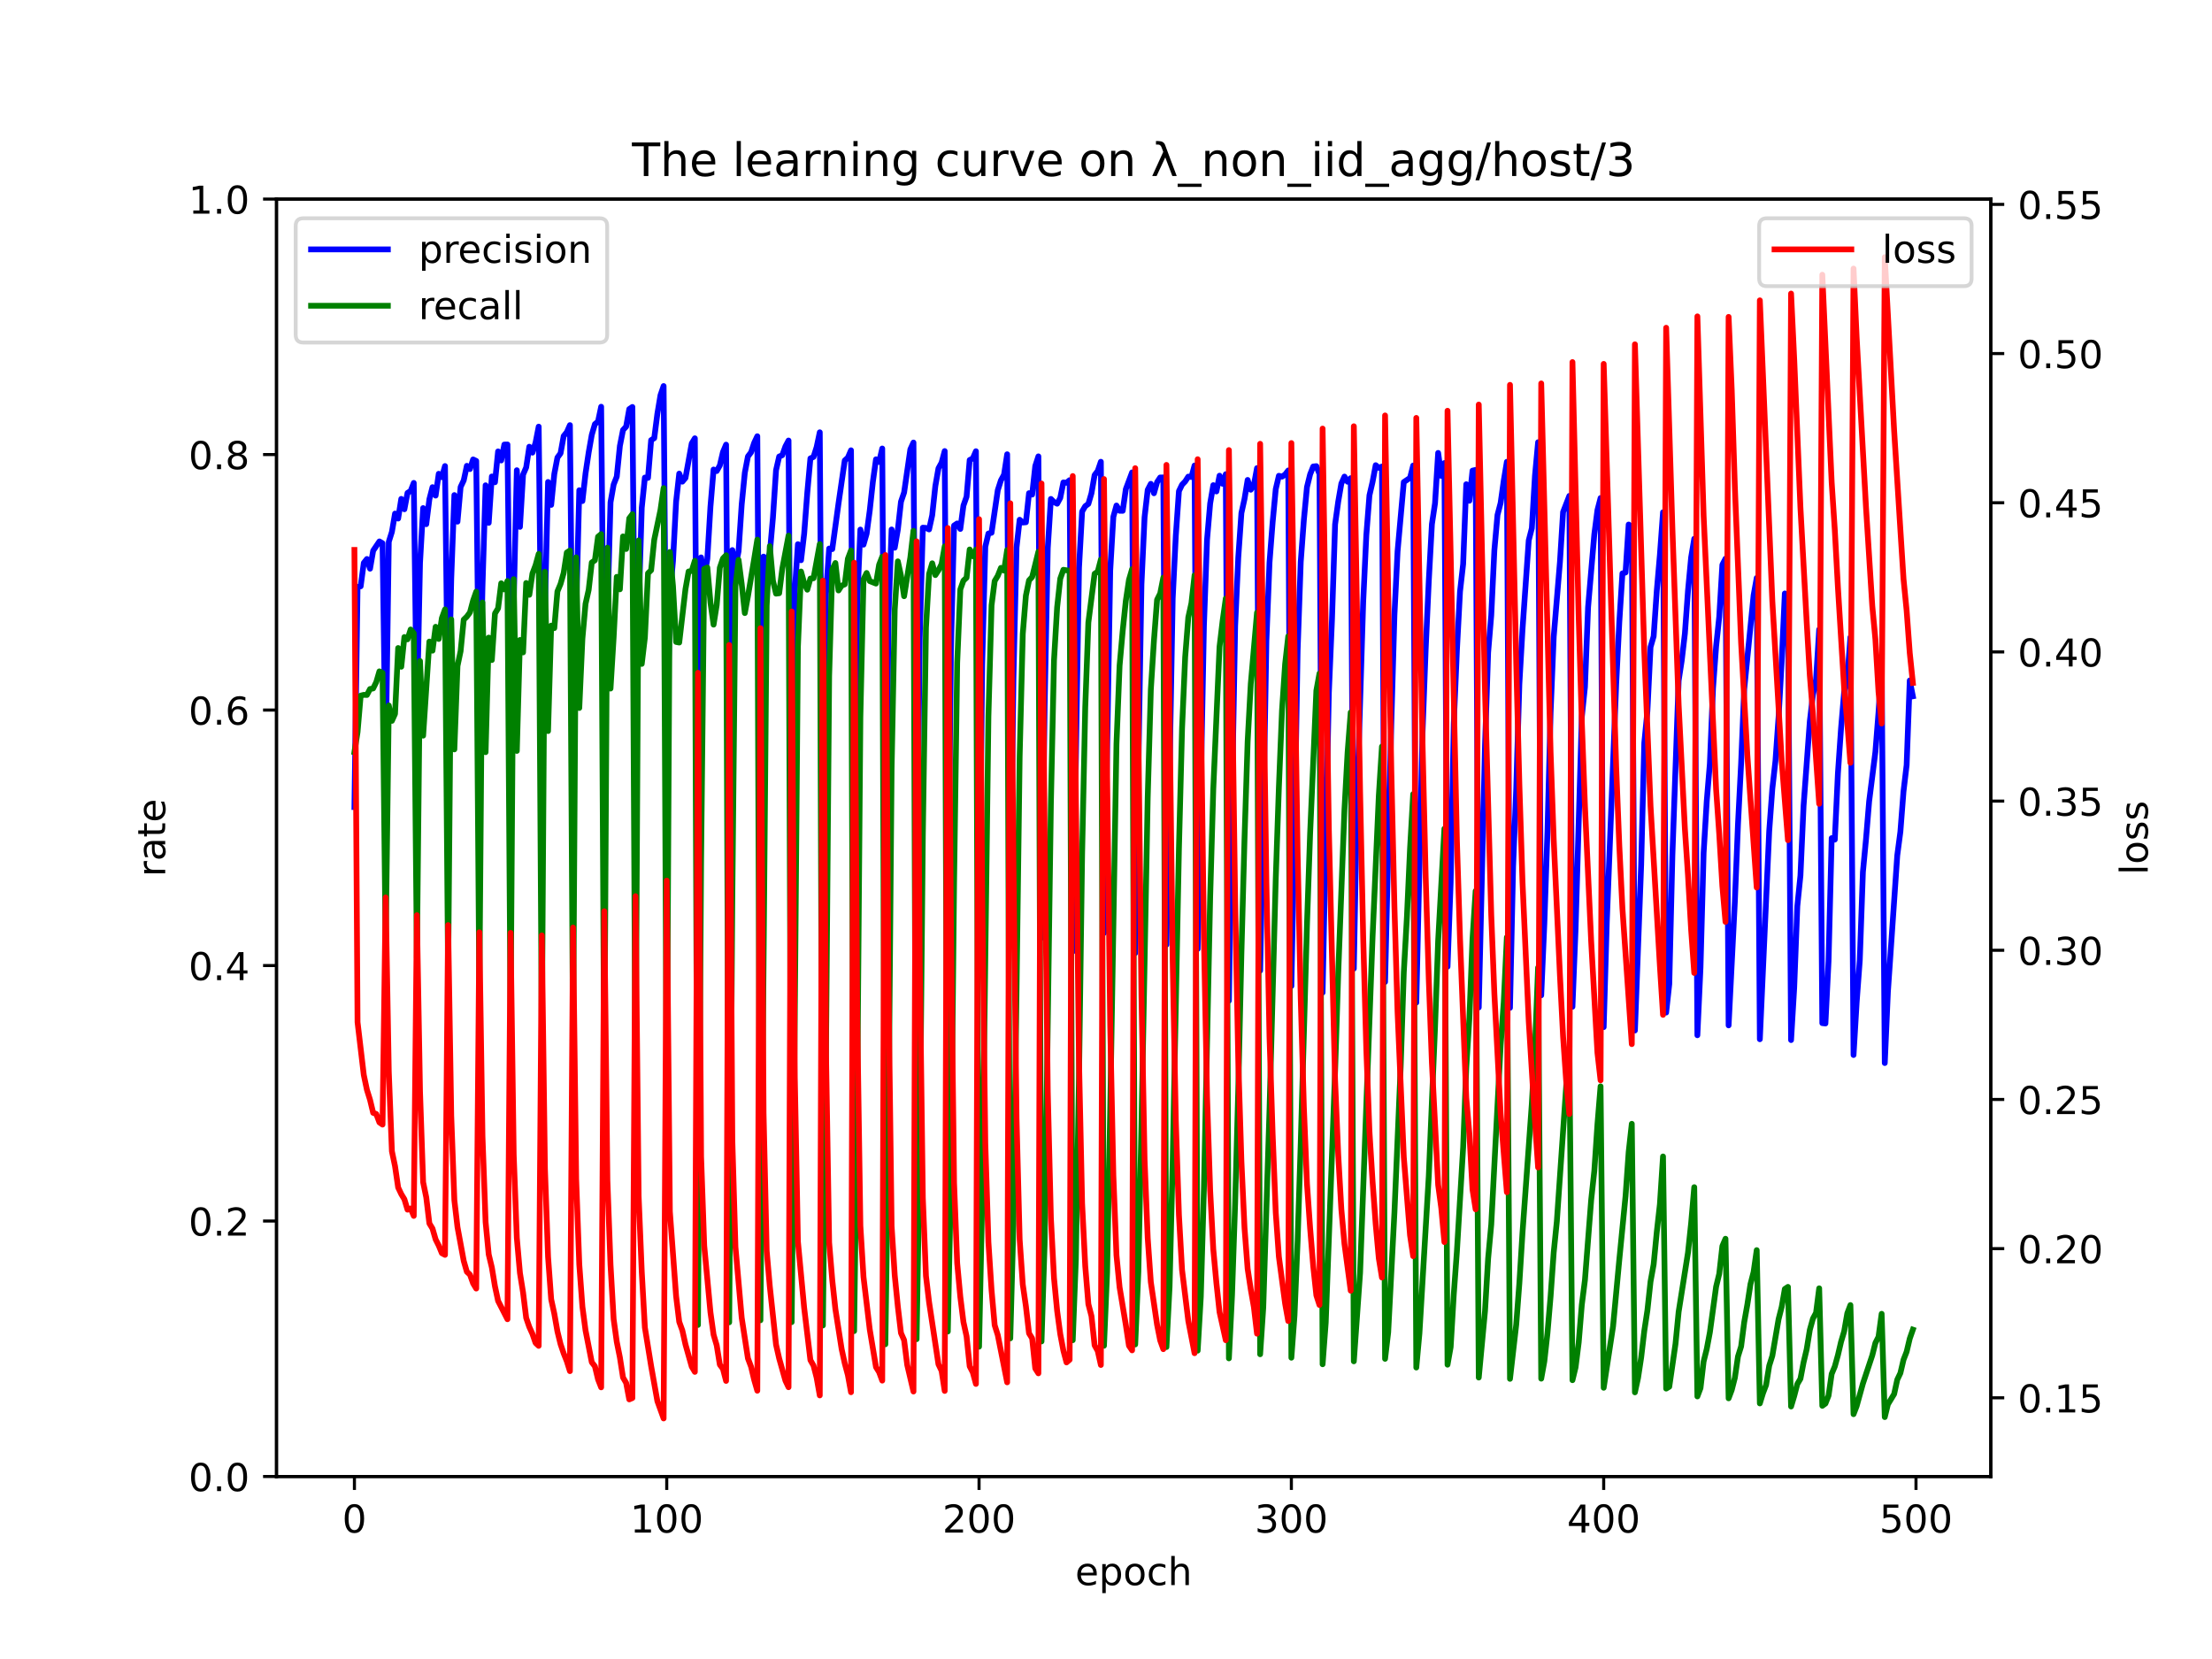 <?xml version="1.0" encoding="utf-8" standalone="no"?>
<!DOCTYPE svg PUBLIC "-//W3C//DTD SVG 1.1//EN"
  "http://www.w3.org/Graphics/SVG/1.1/DTD/svg11.dtd">
<!-- Created with matplotlib (https://matplotlib.org/) -->
<svg height="432pt" version="1.1" viewBox="0 0 576 432" width="576pt" xmlns="http://www.w3.org/2000/svg" xmlns:xlink="http://www.w3.org/1999/xlink">
 <defs>
  <style type="text/css">*{stroke-linecap:butt;stroke-linejoin:round;}</style>
 </defs>
 <g id="figure_1">
  <g id="patch_1">
   <path d="M 0 432 
L 576 432 
L 576 0 
L 0 0 
z
" style="fill:#ffffff;"/>
  </g>
  <g id="axes_1">
   <g id="patch_2">
    <path d="M 72 384.48 
L 518.4 384.48 
L 518.4 51.84 
L 72 51.84 
z
" style="fill:#ffffff;"/>
   </g>
   <g id="matplotlib.axis_1">
    <g id="xtick_1">
     <g id="line2d_1">
      <defs>
       <path d="M 0 0 
L 0 3.5 
" id="mb246c8f872" style="stroke:#000000;stroke-width:0.8;"/>
      </defs>
      <g>
       <use style="stroke:#000000;stroke-width:0.8;" x="92.291" xlink:href="#mb246c8f872" y="384.48"/>
      </g>
     </g>
     <g id="text_1">
      <!-- 0 -->
      <g transform="translate(89.11 399.078)scale(0.1 -0.1)">
       <defs>
        <path d="M 31.781 66.406 
Q 24.172 66.406 20.328 58.906 
Q 16.5 51.422 16.5 36.375 
Q 16.5 21.391 20.328 13.891 
Q 24.172 6.391 31.781 6.391 
Q 39.453 6.391 43.281 13.891 
Q 47.125 21.391 47.125 36.375 
Q 47.125 51.422 43.281 58.906 
Q 39.453 66.406 31.781 66.406 
z
M 31.781 74.219 
Q 44.047 74.219 50.516 64.516 
Q 56.984 54.828 56.984 36.375 
Q 56.984 17.969 50.516 8.266 
Q 44.047 -1.422 31.781 -1.422 
Q 19.531 -1.422 13.062 8.266 
Q 6.594 17.969 6.594 36.375 
Q 6.594 54.828 13.062 64.516 
Q 19.531 74.219 31.781 74.219 
z
" id="DejaVuSans-48"/>
       </defs>
       <use xlink:href="#DejaVuSans-48"/>
      </g>
     </g>
    </g>
    <g id="xtick_2">
     <g id="line2d_2">
      <g>
       <use style="stroke:#000000;stroke-width:0.8;" x="173.617" xlink:href="#mb246c8f872" y="384.48"/>
      </g>
     </g>
     <g id="text_2">
      <!-- 100 -->
      <g transform="translate(164.073 399.078)scale(0.1 -0.1)">
       <defs>
        <path d="M 12.406 8.297 
L 28.516 8.297 
L 28.516 63.922 
L 10.984 60.406 
L 10.984 69.391 
L 28.422 72.906 
L 38.281 72.906 
L 38.281 8.297 
L 54.391 8.297 
L 54.391 0 
L 12.406 0 
z
" id="DejaVuSans-49"/>
       </defs>
       <use xlink:href="#DejaVuSans-49"/>
       <use x="63.623" xlink:href="#DejaVuSans-48"/>
       <use x="127.246" xlink:href="#DejaVuSans-48"/>
      </g>
     </g>
    </g>
    <g id="xtick_3">
     <g id="line2d_3">
      <g>
       <use style="stroke:#000000;stroke-width:0.8;" x="254.943" xlink:href="#mb246c8f872" y="384.48"/>
      </g>
     </g>
     <g id="text_3">
      <!-- 200 -->
      <g transform="translate(245.4 399.078)scale(0.1 -0.1)">
       <defs>
        <path d="M 19.188 8.297 
L 53.609 8.297 
L 53.609 0 
L 7.328 0 
L 7.328 8.297 
Q 12.938 14.109 22.625 23.891 
Q 32.328 33.688 34.812 36.531 
Q 39.547 41.844 41.422 45.531 
Q 43.312 49.219 43.312 52.781 
Q 43.312 58.594 39.234 62.25 
Q 35.156 65.922 28.609 65.922 
Q 23.969 65.922 18.812 64.312 
Q 13.672 62.703 7.812 59.422 
L 7.812 69.391 
Q 13.766 71.781 18.938 73 
Q 24.125 74.219 28.422 74.219 
Q 39.75 74.219 46.484 68.547 
Q 53.219 62.891 53.219 53.422 
Q 53.219 48.922 51.531 44.891 
Q 49.859 40.875 45.406 35.406 
Q 44.188 33.984 37.641 27.219 
Q 31.109 20.453 19.188 8.297 
z
" id="DejaVuSans-50"/>
       </defs>
       <use xlink:href="#DejaVuSans-50"/>
       <use x="63.623" xlink:href="#DejaVuSans-48"/>
       <use x="127.246" xlink:href="#DejaVuSans-48"/>
      </g>
     </g>
    </g>
    <g id="xtick_4">
     <g id="line2d_4">
      <g>
       <use style="stroke:#000000;stroke-width:0.8;" x="336.27" xlink:href="#mb246c8f872" y="384.48"/>
      </g>
     </g>
     <g id="text_4">
      <!-- 300 -->
      <g transform="translate(326.726 399.078)scale(0.1 -0.1)">
       <defs>
        <path d="M 40.578 39.312 
Q 47.656 37.797 51.625 33 
Q 55.609 28.219 55.609 21.188 
Q 55.609 10.406 48.188 4.484 
Q 40.766 -1.422 27.094 -1.422 
Q 22.516 -1.422 17.656 -0.516 
Q 12.797 0.391 7.625 2.203 
L 7.625 11.719 
Q 11.719 9.328 16.594 8.109 
Q 21.484 6.891 26.812 6.891 
Q 36.078 6.891 40.938 10.547 
Q 45.797 14.203 45.797 21.188 
Q 45.797 27.641 41.281 31.266 
Q 36.766 34.906 28.719 34.906 
L 20.219 34.906 
L 20.219 43.016 
L 29.109 43.016 
Q 36.375 43.016 40.234 45.922 
Q 44.094 48.828 44.094 54.297 
Q 44.094 59.906 40.109 62.906 
Q 36.141 65.922 28.719 65.922 
Q 24.656 65.922 20.016 65.031 
Q 15.375 64.156 9.812 62.312 
L 9.812 71.094 
Q 15.438 72.656 20.344 73.438 
Q 25.25 74.219 29.594 74.219 
Q 40.828 74.219 47.359 69.109 
Q 53.906 64.016 53.906 55.328 
Q 53.906 49.266 50.438 45.094 
Q 46.969 40.922 40.578 39.312 
z
" id="DejaVuSans-51"/>
       </defs>
       <use xlink:href="#DejaVuSans-51"/>
       <use x="63.623" xlink:href="#DejaVuSans-48"/>
       <use x="127.246" xlink:href="#DejaVuSans-48"/>
      </g>
     </g>
    </g>
    <g id="xtick_5">
     <g id="line2d_5">
      <g>
       <use style="stroke:#000000;stroke-width:0.8;" x="417.596" xlink:href="#mb246c8f872" y="384.48"/>
      </g>
     </g>
     <g id="text_5">
      <!-- 400 -->
      <g transform="translate(408.052 399.078)scale(0.1 -0.1)">
       <defs>
        <path d="M 37.797 64.312 
L 12.891 25.391 
L 37.797 25.391 
z
M 35.203 72.906 
L 47.609 72.906 
L 47.609 25.391 
L 58.016 25.391 
L 58.016 17.188 
L 47.609 17.188 
L 47.609 0 
L 37.797 0 
L 37.797 17.188 
L 4.891 17.188 
L 4.891 26.703 
z
" id="DejaVuSans-52"/>
       </defs>
       <use xlink:href="#DejaVuSans-52"/>
       <use x="63.623" xlink:href="#DejaVuSans-48"/>
       <use x="127.246" xlink:href="#DejaVuSans-48"/>
      </g>
     </g>
    </g>
    <g id="xtick_6">
     <g id="line2d_6">
      <g>
       <use style="stroke:#000000;stroke-width:0.8;" x="498.922" xlink:href="#mb246c8f872" y="384.48"/>
      </g>
     </g>
     <g id="text_6">
      <!-- 500 -->
      <g transform="translate(489.379 399.078)scale(0.1 -0.1)">
       <defs>
        <path d="M 10.797 72.906 
L 49.516 72.906 
L 49.516 64.594 
L 19.828 64.594 
L 19.828 46.734 
Q 21.969 47.469 24.109 47.828 
Q 26.266 48.188 28.422 48.188 
Q 40.625 48.188 47.75 41.5 
Q 54.891 34.812 54.891 23.391 
Q 54.891 11.625 47.562 5.094 
Q 40.234 -1.422 26.906 -1.422 
Q 22.312 -1.422 17.547 -0.641 
Q 12.797 0.141 7.719 1.703 
L 7.719 11.625 
Q 12.109 9.234 16.797 8.062 
Q 21.484 6.891 26.703 6.891 
Q 35.156 6.891 40.078 11.328 
Q 45.016 15.766 45.016 23.391 
Q 45.016 31 40.078 35.438 
Q 35.156 39.891 26.703 39.891 
Q 22.75 39.891 18.812 39.016 
Q 14.891 38.141 10.797 36.281 
z
" id="DejaVuSans-53"/>
       </defs>
       <use xlink:href="#DejaVuSans-53"/>
       <use x="63.623" xlink:href="#DejaVuSans-48"/>
       <use x="127.246" xlink:href="#DejaVuSans-48"/>
      </g>
     </g>
    </g>
    <g id="text_7">
     <!-- epoch -->
     <g transform="translate(279.972 412.757)scale(0.1 -0.1)">
      <defs>
       <path d="M 56.203 29.594 
L 56.203 25.203 
L 14.891 25.203 
Q 15.484 15.922 20.484 11.062 
Q 25.484 6.203 34.422 6.203 
Q 39.594 6.203 44.453 7.469 
Q 49.312 8.734 54.109 11.281 
L 54.109 2.781 
Q 49.266 0.734 44.188 -0.344 
Q 39.109 -1.422 33.891 -1.422 
Q 20.797 -1.422 13.156 6.188 
Q 5.516 13.812 5.516 26.812 
Q 5.516 40.234 12.766 48.109 
Q 20.016 56 32.328 56 
Q 43.359 56 49.781 48.891 
Q 56.203 41.797 56.203 29.594 
z
M 47.219 32.234 
Q 47.125 39.594 43.094 43.984 
Q 39.062 48.391 32.422 48.391 
Q 24.906 48.391 20.391 44.141 
Q 15.875 39.891 15.188 32.172 
z
" id="DejaVuSans-101"/>
       <path d="M 18.109 8.203 
L 18.109 -20.797 
L 9.078 -20.797 
L 9.078 54.688 
L 18.109 54.688 
L 18.109 46.391 
Q 20.953 51.266 25.266 53.625 
Q 29.594 56 35.594 56 
Q 45.562 56 51.781 48.094 
Q 58.016 40.188 58.016 27.297 
Q 58.016 14.406 51.781 6.484 
Q 45.562 -1.422 35.594 -1.422 
Q 29.594 -1.422 25.266 0.953 
Q 20.953 3.328 18.109 8.203 
z
M 48.688 27.297 
Q 48.688 37.203 44.609 42.844 
Q 40.531 48.484 33.406 48.484 
Q 26.266 48.484 22.188 42.844 
Q 18.109 37.203 18.109 27.297 
Q 18.109 17.391 22.188 11.75 
Q 26.266 6.109 33.406 6.109 
Q 40.531 6.109 44.609 11.75 
Q 48.688 17.391 48.688 27.297 
z
" id="DejaVuSans-112"/>
       <path d="M 30.609 48.391 
Q 23.391 48.391 19.188 42.75 
Q 14.984 37.109 14.984 27.297 
Q 14.984 17.484 19.156 11.844 
Q 23.344 6.203 30.609 6.203 
Q 37.797 6.203 41.984 11.859 
Q 46.188 17.531 46.188 27.297 
Q 46.188 37.016 41.984 42.703 
Q 37.797 48.391 30.609 48.391 
z
M 30.609 56 
Q 42.328 56 49.016 48.375 
Q 55.719 40.766 55.719 27.297 
Q 55.719 13.875 49.016 6.219 
Q 42.328 -1.422 30.609 -1.422 
Q 18.844 -1.422 12.172 6.219 
Q 5.516 13.875 5.516 27.297 
Q 5.516 40.766 12.172 48.375 
Q 18.844 56 30.609 56 
z
" id="DejaVuSans-111"/>
       <path d="M 48.781 52.594 
L 48.781 44.188 
Q 44.969 46.297 41.141 47.344 
Q 37.312 48.391 33.406 48.391 
Q 24.656 48.391 19.812 42.844 
Q 14.984 37.312 14.984 27.297 
Q 14.984 17.281 19.812 11.734 
Q 24.656 6.203 33.406 6.203 
Q 37.312 6.203 41.141 7.25 
Q 44.969 8.297 48.781 10.406 
L 48.781 2.094 
Q 45.016 0.344 40.984 -0.531 
Q 36.969 -1.422 32.422 -1.422 
Q 20.062 -1.422 12.781 6.344 
Q 5.516 14.109 5.516 27.297 
Q 5.516 40.672 12.859 48.328 
Q 20.219 56 33.016 56 
Q 37.156 56 41.109 55.141 
Q 45.062 54.297 48.781 52.594 
z
" id="DejaVuSans-99"/>
       <path d="M 54.891 33.016 
L 54.891 0 
L 45.906 0 
L 45.906 32.719 
Q 45.906 40.484 42.875 44.328 
Q 39.844 48.188 33.797 48.188 
Q 26.516 48.188 22.312 43.547 
Q 18.109 38.922 18.109 30.906 
L 18.109 0 
L 9.078 0 
L 9.078 75.984 
L 18.109 75.984 
L 18.109 46.188 
Q 21.344 51.125 25.703 53.562 
Q 30.078 56 35.797 56 
Q 45.219 56 50.047 50.172 
Q 54.891 44.344 54.891 33.016 
z
" id="DejaVuSans-104"/>
      </defs>
      <use xlink:href="#DejaVuSans-101"/>
      <use x="61.523" xlink:href="#DejaVuSans-112"/>
      <use x="125" xlink:href="#DejaVuSans-111"/>
      <use x="186.182" xlink:href="#DejaVuSans-99"/>
      <use x="241.162" xlink:href="#DejaVuSans-104"/>
     </g>
    </g>
   </g>
   <g id="matplotlib.axis_2">
    <g id="ytick_1">
     <g id="line2d_7">
      <defs>
       <path d="M 0 0 
L -3.5 0 
" id="m5394c37bb6" style="stroke:#000000;stroke-width:0.8;"/>
      </defs>
      <g>
       <use style="stroke:#000000;stroke-width:0.8;" x="72" xlink:href="#m5394c37bb6" y="384.48"/>
      </g>
     </g>
     <g id="text_8">
      <!-- 0.0 -->
      <g transform="translate(49.097 388.279)scale(0.1 -0.1)">
       <defs>
        <path d="M 10.688 12.406 
L 21 12.406 
L 21 0 
L 10.688 0 
z
" id="DejaVuSans-46"/>
       </defs>
       <use xlink:href="#DejaVuSans-48"/>
       <use x="63.623" xlink:href="#DejaVuSans-46"/>
       <use x="95.41" xlink:href="#DejaVuSans-48"/>
      </g>
     </g>
    </g>
    <g id="ytick_2">
     <g id="line2d_8">
      <g>
       <use style="stroke:#000000;stroke-width:0.8;" x="72" xlink:href="#m5394c37bb6" y="317.952"/>
      </g>
     </g>
     <g id="text_9">
      <!-- 0.2 -->
      <g transform="translate(49.097 321.751)scale(0.1 -0.1)">
       <use xlink:href="#DejaVuSans-48"/>
       <use x="63.623" xlink:href="#DejaVuSans-46"/>
       <use x="95.41" xlink:href="#DejaVuSans-50"/>
      </g>
     </g>
    </g>
    <g id="ytick_3">
     <g id="line2d_9">
      <g>
       <use style="stroke:#000000;stroke-width:0.8;" x="72" xlink:href="#m5394c37bb6" y="251.424"/>
      </g>
     </g>
     <g id="text_10">
      <!-- 0.4 -->
      <g transform="translate(49.097 255.223)scale(0.1 -0.1)">
       <use xlink:href="#DejaVuSans-48"/>
       <use x="63.623" xlink:href="#DejaVuSans-46"/>
       <use x="95.41" xlink:href="#DejaVuSans-52"/>
      </g>
     </g>
    </g>
    <g id="ytick_4">
     <g id="line2d_10">
      <g>
       <use style="stroke:#000000;stroke-width:0.8;" x="72" xlink:href="#m5394c37bb6" y="184.896"/>
      </g>
     </g>
     <g id="text_11">
      <!-- 0.6 -->
      <g transform="translate(49.097 188.695)scale(0.1 -0.1)">
       <defs>
        <path d="M 33.016 40.375 
Q 26.375 40.375 22.484 35.828 
Q 18.609 31.297 18.609 23.391 
Q 18.609 15.531 22.484 10.953 
Q 26.375 6.391 33.016 6.391 
Q 39.656 6.391 43.531 10.953 
Q 47.406 15.531 47.406 23.391 
Q 47.406 31.297 43.531 35.828 
Q 39.656 40.375 33.016 40.375 
z
M 52.594 71.297 
L 52.594 62.312 
Q 48.875 64.062 45.094 64.984 
Q 41.312 65.922 37.594 65.922 
Q 27.828 65.922 22.672 59.328 
Q 17.531 52.734 16.797 39.406 
Q 19.672 43.656 24.016 45.922 
Q 28.375 48.188 33.594 48.188 
Q 44.578 48.188 50.953 41.516 
Q 57.328 34.859 57.328 23.391 
Q 57.328 12.156 50.688 5.359 
Q 44.047 -1.422 33.016 -1.422 
Q 20.359 -1.422 13.672 8.266 
Q 6.984 17.969 6.984 36.375 
Q 6.984 53.656 15.188 63.938 
Q 23.391 74.219 37.203 74.219 
Q 40.922 74.219 44.703 73.484 
Q 48.484 72.75 52.594 71.297 
z
" id="DejaVuSans-54"/>
       </defs>
       <use xlink:href="#DejaVuSans-48"/>
       <use x="63.623" xlink:href="#DejaVuSans-46"/>
       <use x="95.41" xlink:href="#DejaVuSans-54"/>
      </g>
     </g>
    </g>
    <g id="ytick_5">
     <g id="line2d_11">
      <g>
       <use style="stroke:#000000;stroke-width:0.8;" x="72" xlink:href="#m5394c37bb6" y="118.368"/>
      </g>
     </g>
     <g id="text_12">
      <!-- 0.8 -->
      <g transform="translate(49.097 122.167)scale(0.1 -0.1)">
       <defs>
        <path d="M 31.781 34.625 
Q 24.75 34.625 20.719 30.859 
Q 16.703 27.094 16.703 20.516 
Q 16.703 13.922 20.719 10.156 
Q 24.75 6.391 31.781 6.391 
Q 38.812 6.391 42.859 10.172 
Q 46.922 13.969 46.922 20.516 
Q 46.922 27.094 42.891 30.859 
Q 38.875 34.625 31.781 34.625 
z
M 21.922 38.812 
Q 15.578 40.375 12.031 44.719 
Q 8.5 49.078 8.5 55.328 
Q 8.5 64.062 14.719 69.141 
Q 20.953 74.219 31.781 74.219 
Q 42.672 74.219 48.875 69.141 
Q 55.078 64.062 55.078 55.328 
Q 55.078 49.078 51.531 44.719 
Q 48 40.375 41.703 38.812 
Q 48.828 37.156 52.797 32.312 
Q 56.781 27.484 56.781 20.516 
Q 56.781 9.906 50.312 4.234 
Q 43.844 -1.422 31.781 -1.422 
Q 19.734 -1.422 13.25 4.234 
Q 6.781 9.906 6.781 20.516 
Q 6.781 27.484 10.781 32.312 
Q 14.797 37.156 21.922 38.812 
z
M 18.312 54.391 
Q 18.312 48.734 21.844 45.562 
Q 25.391 42.391 31.781 42.391 
Q 38.141 42.391 41.719 45.562 
Q 45.312 48.734 45.312 54.391 
Q 45.312 60.062 41.719 63.234 
Q 38.141 66.406 31.781 66.406 
Q 25.391 66.406 21.844 63.234 
Q 18.312 60.062 18.312 54.391 
z
" id="DejaVuSans-56"/>
       </defs>
       <use xlink:href="#DejaVuSans-48"/>
       <use x="63.623" xlink:href="#DejaVuSans-46"/>
       <use x="95.41" xlink:href="#DejaVuSans-56"/>
      </g>
     </g>
    </g>
    <g id="ytick_6">
     <g id="line2d_12">
      <g>
       <use style="stroke:#000000;stroke-width:0.8;" x="72" xlink:href="#m5394c37bb6" y="51.84"/>
      </g>
     </g>
     <g id="text_13">
      <!-- 1.0 -->
      <g transform="translate(49.097 55.639)scale(0.1 -0.1)">
       <use xlink:href="#DejaVuSans-49"/>
       <use x="63.623" xlink:href="#DejaVuSans-46"/>
       <use x="95.41" xlink:href="#DejaVuSans-48"/>
      </g>
     </g>
    </g>
    <g id="text_14">
     <!-- rate -->
     <g transform="translate(43.017 228.316)rotate(-90)scale(0.1 -0.1)">
      <defs>
       <path d="M 41.109 46.297 
Q 39.594 47.172 37.812 47.578 
Q 36.031 48 33.891 48 
Q 26.266 48 22.188 43.047 
Q 18.109 38.094 18.109 28.812 
L 18.109 0 
L 9.078 0 
L 9.078 54.688 
L 18.109 54.688 
L 18.109 46.188 
Q 20.953 51.172 25.484 53.578 
Q 30.031 56 36.531 56 
Q 37.453 56 38.578 55.875 
Q 39.703 55.766 41.062 55.516 
z
" id="DejaVuSans-114"/>
       <path d="M 34.281 27.484 
Q 23.391 27.484 19.188 25 
Q 14.984 22.516 14.984 16.5 
Q 14.984 11.719 18.141 8.906 
Q 21.297 6.109 26.703 6.109 
Q 34.188 6.109 38.703 11.406 
Q 43.219 16.703 43.219 25.484 
L 43.219 27.484 
z
M 52.203 31.203 
L 52.203 0 
L 43.219 0 
L 43.219 8.297 
Q 40.141 3.328 35.547 0.953 
Q 30.953 -1.422 24.312 -1.422 
Q 15.922 -1.422 10.953 3.297 
Q 6 8.016 6 15.922 
Q 6 25.141 12.172 29.828 
Q 18.359 34.516 30.609 34.516 
L 43.219 34.516 
L 43.219 35.406 
Q 43.219 41.609 39.141 45 
Q 35.062 48.391 27.688 48.391 
Q 23 48.391 18.547 47.266 
Q 14.109 46.141 10.016 43.891 
L 10.016 52.203 
Q 14.938 54.109 19.578 55.047 
Q 24.219 56 28.609 56 
Q 40.484 56 46.344 49.844 
Q 52.203 43.703 52.203 31.203 
z
" id="DejaVuSans-97"/>
       <path d="M 18.312 70.219 
L 18.312 54.688 
L 36.812 54.688 
L 36.812 47.703 
L 18.312 47.703 
L 18.312 18.016 
Q 18.312 11.328 20.141 9.422 
Q 21.969 7.516 27.594 7.516 
L 36.812 7.516 
L 36.812 0 
L 27.594 0 
Q 17.188 0 13.234 3.875 
Q 9.281 7.766 9.281 18.016 
L 9.281 47.703 
L 2.688 47.703 
L 2.688 54.688 
L 9.281 54.688 
L 9.281 70.219 
z
" id="DejaVuSans-116"/>
      </defs>
      <use xlink:href="#DejaVuSans-114"/>
      <use x="41.113" xlink:href="#DejaVuSans-97"/>
      <use x="102.393" xlink:href="#DejaVuSans-116"/>
      <use x="141.602" xlink:href="#DejaVuSans-101"/>
     </g>
    </g>
   </g>
   <g id="line2d_13">
    <path clip-path="url(#pe7f8ff6cb4)" d="M 92.291 210.154 
L 93.104 152.852 
L 93.917 152.678 
L 94.731 146.587 
L 95.544 145.562 
L 96.357 148.088 
L 97.17 143.396 
L 98.797 140.988 
L 99.61 141.462 
L 100.424 198.045 
L 101.237 141.084 
L 102.05 138.502 
L 102.863 133.734 
L 103.677 135.032 
L 104.49 129.911 
L 105.303 132.611 
L 106.116 128.356 
L 106.93 127.846 
L 107.743 125.751 
L 108.556 186.412 
L 109.369 146.58 
L 110.183 132.301 
L 110.996 136.496 
L 111.809 130.009 
L 112.622 126.853 
L 113.436 129.054 
L 114.249 123.37 
L 115.062 124.262 
L 115.876 121.356 
L 116.689 187.904 
L 117.502 150.634 
L 118.315 128.915 
L 119.129 135.837 
L 119.942 126.811 
L 120.755 125.088 
L 121.568 121.299 
L 122.382 122.144 
L 123.195 119.634 
L 124.008 120.025 
L 124.821 191.333 
L 125.635 152.77 
L 126.448 126.369 
L 127.261 136.154 
L 128.074 124.076 
L 128.888 125.581 
L 129.701 117.544 
L 130.514 119.902 
L 131.328 115.762 
L 132.141 115.742 
L 132.954 185.882 
L 133.767 156.924 
L 134.581 122.448 
L 135.394 137.2 
L 136.207 123.591 
L 137.02 121.712 
L 137.834 116.321 
L 138.647 117.868 
L 139.46 115.25 
L 140.273 111.096 
L 141.087 183.395 
L 141.9 158.114 
L 142.713 125.508 
L 143.526 131.478 
L 144.34 123.422 
L 145.153 119.147 
L 145.966 118.049 
L 146.78 113.547 
L 147.593 112.541 
L 148.406 110.699 
L 149.219 191.478 
L 150.846 127.659 
L 151.659 130.473 
L 152.472 123.279 
L 153.286 117.838 
L 154.099 113.224 
L 154.912 110.445 
L 155.725 109.767 
L 156.539 105.911 
L 157.352 189.101 
L 158.978 130.8 
L 159.792 126.171 
L 160.605 124.106 
L 161.418 116.11 
L 162.232 111.976 
L 163.045 111.09 
L 163.858 106.525 
L 164.671 105.973 
L 165.485 191.187 
L 166.298 158.8 
L 167.111 132.221 
L 167.924 124.356 
L 168.738 124.437 
L 169.551 114.618 
L 170.364 114.095 
L 171.177 107.751 
L 171.991 102.898 
L 172.804 100.525 
L 173.617 198.557 
L 174.43 155.391 
L 175.244 146.05 
L 176.057 130.623 
L 176.87 123.324 
L 177.684 125.42 
L 178.497 124.459 
L 180.123 115.474 
L 180.937 114.13 
L 181.75 228.383 
L 182.563 145.149 
L 183.376 150.381 
L 184.19 145.493 
L 185.003 131.897 
L 185.816 122.264 
L 186.629 122.659 
L 187.443 121.196 
L 188.256 117.711 
L 189.069 115.785 
L 189.882 230.577 
L 190.696 143.242 
L 191.509 147.625 
L 192.322 143.544 
L 193.136 131.35 
L 193.949 123.111 
L 194.762 118.846 
L 195.575 117.788 
L 196.389 115.308 
L 197.202 113.596 
L 198.015 230.371 
L 198.828 144.937 
L 199.642 145.932 
L 200.455 144.067 
L 201.268 134.821 
L 202.081 122.44 
L 202.895 118.879 
L 203.708 118.535 
L 204.521 116.239 
L 205.334 114.711 
L 206.148 232.165 
L 206.961 154.088 
L 207.774 141.702 
L 208.588 145.881 
L 209.401 138.993 
L 210.214 128.345 
L 211.027 119.37 
L 211.841 118.985 
L 212.654 116.409 
L 213.467 112.567 
L 214.28 234.815 
L 215.094 154.602 
L 215.907 142.84 
L 216.72 142.99 
L 218.347 131.091 
L 219.973 119.908 
L 220.786 119.165 
L 221.6 117.257 
L 222.413 241.22 
L 223.226 156.618 
L 224.039 137.901 
L 224.853 141.83 
L 225.666 138.991 
L 226.479 132.961 
L 227.293 125.464 
L 228.106 119.606 
L 228.919 120.296 
L 229.732 116.789 
L 230.546 241.894 
L 231.359 160.353 
L 232.172 137.873 
L 232.985 142.628 
L 233.799 137.903 
L 234.612 130.644 
L 235.425 128.252 
L 237.052 117.009 
L 237.865 115.233 
L 238.678 239.242 
L 239.491 166.074 
L 240.305 137.406 
L 241.118 137.466 
L 241.931 137.863 
L 242.745 134.163 
L 243.558 126.582 
L 244.371 121.952 
L 245.184 120.477 
L 245.998 117.457 
L 246.811 243.53 
L 247.624 168.815 
L 248.437 136.853 
L 249.251 136.304 
L 250.064 137.738 
L 250.877 131.648 
L 251.69 129.345 
L 252.504 119.782 
L 253.317 119.379 
L 254.13 117.499 
L 254.943 247.285 
L 255.757 173.044 
L 256.57 142.367 
L 257.383 138.932 
L 258.197 138.732 
L 259.823 127.629 
L 260.636 125.085 
L 261.45 123.596 
L 262.263 118.289 
L 263.076 240.63 
L 263.889 176.859 
L 264.703 142.557 
L 265.516 135.34 
L 266.329 136.065 
L 267.142 135.995 
L 267.956 128.422 
L 268.769 128.794 
L 269.582 121.344 
L 270.395 118.837 
L 271.209 244.226 
L 272.022 183.731 
L 272.835 142.716 
L 273.649 129.92 
L 274.462 130.733 
L 275.275 131.164 
L 276.088 129.667 
L 276.902 125.623 
L 277.715 125.716 
L 278.528 125.033 
L 279.341 247.77 
L 280.968 147.873 
L 281.781 133.201 
L 282.594 131.809 
L 283.408 131.214 
L 284.221 128.422 
L 285.034 123.703 
L 285.847 122.633 
L 286.661 120.238 
L 287.474 242.948 
L 289.101 148.535 
L 289.914 134.578 
L 290.727 131.636 
L 291.54 133.005 
L 292.354 133.016 
L 293.167 127.361 
L 294.793 123.009 
L 295.607 248.183 
L 297.233 152.148 
L 298.046 134.678 
L 298.86 127.557 
L 299.673 125.989 
L 300.486 128.443 
L 301.299 125.555 
L 302.113 124.331 
L 302.926 124.327 
L 303.739 246.003 
L 305.366 155.867 
L 306.179 139.486 
L 306.992 127.884 
L 307.806 126.205 
L 308.619 125.364 
L 309.432 124.108 
L 310.245 124.209 
L 311.059 121.22 
L 311.872 247.099 
L 313.498 162.945 
L 314.312 140.533 
L 315.125 131.087 
L 315.938 126.335 
L 316.751 127.972 
L 317.565 123.868 
L 318.378 125.983 
L 319.191 123.477 
L 320.005 260.581 
L 320.818 207.587 
L 321.631 163.002 
L 322.444 145.17 
L 323.258 133.599 
L 324.071 129.91 
L 324.884 124.976 
L 325.697 127.526 
L 326.511 126.269 
L 327.324 121.897 
L 328.137 252.762 
L 328.95 212.992 
L 329.764 166.916 
L 330.577 146.475 
L 331.39 136.003 
L 332.203 127.358 
L 333.017 123.893 
L 333.83 124.119 
L 334.643 123.57 
L 335.457 122.507 
L 336.27 256.768 
L 337.083 216.211 
L 337.896 169.461 
L 338.71 146.318 
L 339.523 135.387 
L 340.336 126.823 
L 341.149 123.523 
L 341.963 121.475 
L 342.776 121.385 
L 343.589 123.426 
L 344.402 258.47 
L 346.029 180.434 
L 346.842 161.375 
L 347.655 136.544 
L 348.469 130.635 
L 349.282 125.914 
L 350.095 124.105 
L 350.909 125.444 
L 351.722 124.512 
L 352.535 252.225 
L 353.348 209.318 
L 354.975 156.666 
L 355.788 139.344 
L 356.601 128.979 
L 357.415 125.467 
L 358.228 121.131 
L 359.041 121.826 
L 359.854 121.486 
L 360.668 255.69 
L 362.294 188.306 
L 363.107 160.172 
L 363.921 143.591 
L 365.547 125.53 
L 367.174 124.435 
L 367.987 121.221 
L 368.8 261.076 
L 370.427 190.662 
L 371.24 169.116 
L 372.053 151.263 
L 372.867 136.485 
L 373.68 131.034 
L 374.493 117.937 
L 375.306 123.936 
L 376.12 120.571 
L 376.933 251.721 
L 377.746 229.821 
L 378.559 188.476 
L 379.373 169.388 
L 380.186 154.035 
L 380.999 146.876 
L 381.812 126.093 
L 382.626 130.393 
L 383.439 122.554 
L 384.252 122.36 
L 385.066 262.345 
L 386.692 194.139 
L 387.505 169.947 
L 388.319 160.221 
L 389.132 143.251 
L 389.945 134.088 
L 390.758 130.964 
L 391.572 125.173 
L 392.385 120.253 
L 393.198 262.438 
L 394.011 225.61 
L 394.825 205.364 
L 395.638 178.139 
L 396.451 163.977 
L 398.078 140.717 
L 398.891 137.535 
L 399.704 123.861 
L 400.518 115.151 
L 401.331 259.18 
L 402.144 240.46 
L 402.957 216.584 
L 403.771 185.525 
L 404.584 165.816 
L 406.21 146.317 
L 407.024 133.326 
L 408.65 129.127 
L 409.463 262.162 
L 410.277 241.851 
L 411.903 186.64 
L 412.716 178.895 
L 413.53 158.154 
L 415.156 139.136 
L 415.97 132.826 
L 416.783 129.685 
L 417.596 267.457 
L 418.409 239.939 
L 420.849 178.118 
L 421.662 162.041 
L 422.476 149.31 
L 423.289 149.083 
L 424.102 136.584 
L 424.915 137.168 
L 425.729 268.345 
L 427.355 225.194 
L 428.168 193.461 
L 428.982 185.133 
L 429.795 168.494 
L 430.608 165.689 
L 431.422 153.828 
L 432.235 144.466 
L 433.048 133.391 
L 433.861 263.667 
L 434.675 256.272 
L 435.488 222.673 
L 437.114 177.24 
L 437.928 171.933 
L 438.741 164.981 
L 439.554 153.802 
L 440.367 145.148 
L 441.181 140.291 
L 441.994 269.573 
L 442.807 251.888 
L 443.62 222.062 
L 444.434 208.598 
L 445.247 198.809 
L 446.06 179.294 
L 446.874 168.304 
L 447.687 160.604 
L 448.5 147.058 
L 449.313 145.473 
L 450.127 267.005 
L 451.753 234.763 
L 452.566 214.665 
L 453.38 198.871 
L 454.193 179.437 
L 456.633 155.019 
L 457.446 150.488 
L 458.259 270.614 
L 460.699 216.417 
L 461.512 205.366 
L 462.326 198.129 
L 463.139 186.711 
L 463.952 172.216 
L 464.765 154.535 
L 465.579 158.418 
L 466.392 270.829 
L 467.205 257.202 
L 468.018 235.967 
L 468.832 227.996 
L 469.645 209.831 
L 471.271 187.862 
L 472.085 180.91 
L 472.898 176.962 
L 473.711 163.915 
L 474.524 266.42 
L 475.338 266.513 
L 476.151 250.255 
L 476.964 218.249 
L 477.778 218.637 
L 478.591 201.365 
L 479.404 189.678 
L 480.217 180.137 
L 481.031 176.51 
L 481.844 165.949 
L 482.657 274.724 
L 483.47 260.982 
L 484.284 250.047 
L 485.097 227.065 
L 485.91 218.464 
L 486.723 208.646 
L 488.35 195.78 
L 489.163 185.507 
L 489.976 173.158 
L 490.79 276.817 
L 491.603 258.322 
L 494.043 222.76 
L 494.856 216.582 
L 495.669 206.082 
L 496.483 199.223 
L 497.296 177.196 
L 498.109 181.311 
L 498.109 181.311 
" style="fill:none;stroke:#0000ff;stroke-linecap:square;stroke-width:1.5;"/>
   </g>
   <g id="line2d_14">
    <path clip-path="url(#pe7f8ff6cb4)" d="M 92.291 195.841 
L 93.104 190.652 
L 93.917 181.141 
L 94.731 180.934 
L 95.544 180.969 
L 96.357 179.417 
L 97.17 179.263 
L 97.984 177.612 
L 98.797 174.816 
L 99.61 175.224 
L 100.424 246.489 
L 101.237 183.695 
L 102.05 187.71 
L 102.863 185.894 
L 103.677 168.744 
L 104.49 173.619 
L 105.303 165.883 
L 106.116 166.478 
L 106.93 163.92 
L 107.743 164.889 
L 108.556 249.385 
L 109.369 172.131 
L 110.183 191.564 
L 111.809 167.061 
L 112.622 169.433 
L 113.436 163.213 
L 114.249 166.386 
L 115.062 160.943 
L 115.876 158.69 
L 116.689 254.03 
L 117.502 161.298 
L 118.315 195.137 
L 119.129 173.418 
L 119.942 169.548 
L 120.755 161.353 
L 121.568 160.567 
L 122.382 159.46 
L 123.195 156.382 
L 124.008 154.059 
L 124.821 258.646 
L 125.635 156.883 
L 126.448 195.863 
L 127.261 166.029 
L 128.074 171.875 
L 128.888 159.746 
L 129.701 158.406 
L 130.514 151.883 
L 131.328 153.475 
L 132.141 151.29 
L 132.954 265.543 
L 133.767 150.808 
L 134.581 195.536 
L 135.394 166.641 
L 136.207 169.889 
L 137.02 151.808 
L 137.834 154.888 
L 138.647 149.336 
L 139.46 147.18 
L 140.273 144.232 
L 141.087 269.872 
L 141.9 148.888 
L 142.713 190.366 
L 143.526 162.909 
L 144.34 163.561 
L 145.153 154.002 
L 145.966 152.054 
L 146.78 149.189 
L 147.593 143.883 
L 148.406 143.351 
L 149.219 272.333 
L 150.033 145.13 
L 150.846 184.359 
L 151.659 166.278 
L 152.472 157.24 
L 153.286 153.615 
L 154.099 146.472 
L 154.912 145.904 
L 155.725 139.76 
L 156.539 139.083 
L 157.352 280.352 
L 158.165 142.613 
L 158.978 179.298 
L 159.792 165.944 
L 160.605 150.206 
L 161.418 153.456 
L 162.232 139.681 
L 163.045 142.954 
L 163.858 134.974 
L 164.671 133.892 
L 165.485 284.819 
L 166.298 140.714 
L 167.111 172.878 
L 167.924 166.042 
L 168.738 149.281 
L 169.551 148.485 
L 170.364 140.548 
L 171.991 132.78 
L 172.804 127.09 
L 173.617 289.784 
L 174.43 143.728 
L 175.244 152.607 
L 176.057 167.157 
L 176.87 167.316 
L 178.497 153.394 
L 179.31 148.819 
L 180.123 148.667 
L 180.937 146.017 
L 181.75 345.016 
L 182.563 223.982 
L 183.376 148.146 
L 184.19 147.779 
L 185.003 156.923 
L 185.816 162.662 
L 186.629 157.543 
L 187.443 147.816 
L 188.256 145.415 
L 189.069 144.579 
L 189.882 344.332 
L 190.696 233.543 
L 191.509 152.665 
L 192.322 145.79 
L 193.136 152.085 
L 193.949 159.645 
L 194.762 155.265 
L 196.389 145.552 
L 197.202 140.518 
L 198.015 343.798 
L 199.642 157.701 
L 200.455 142.217 
L 201.268 151.2 
L 202.081 154.586 
L 202.895 154.481 
L 203.708 148.097 
L 205.334 139.478 
L 206.148 344.283 
L 206.961 264.661 
L 207.774 168.478 
L 208.588 148.821 
L 209.401 151.83 
L 210.214 153.555 
L 211.027 150.658 
L 211.841 150.578 
L 213.467 141.655 
L 214.28 345.149 
L 215.094 273.055 
L 215.907 176.062 
L 216.72 148.291 
L 217.533 146.606 
L 218.347 153.754 
L 219.16 152.493 
L 219.973 152.168 
L 220.786 145.494 
L 221.6 143.333 
L 222.413 346.613 
L 223.226 284.676 
L 224.039 186.661 
L 224.853 150.856 
L 225.666 149.2 
L 226.479 151.319 
L 228.106 151.959 
L 228.919 147.052 
L 229.732 144.972 
L 230.546 350.048 
L 231.359 293.267 
L 232.172 200.179 
L 232.985 158.76 
L 233.799 146.173 
L 234.612 149.908 
L 235.425 155.253 
L 237.052 145.171 
L 237.865 138.217 
L 238.678 348.722 
L 239.491 300.83 
L 240.305 217.359 
L 241.118 163.446 
L 241.931 149.46 
L 242.745 146.678 
L 243.558 149.75 
L 244.371 148.51 
L 245.184 146.871 
L 245.998 142.27 
L 246.811 346.725 
L 247.624 307.234 
L 248.437 229.974 
L 249.251 172.562 
L 250.064 153.477 
L 250.877 151.19 
L 251.69 150.437 
L 252.504 143.081 
L 253.317 144.849 
L 254.13 143.12 
L 254.943 350.674 
L 255.757 312.623 
L 257.383 186.51 
L 258.197 157.621 
L 259.01 151.288 
L 259.823 149.935 
L 260.636 147.876 
L 261.45 148.59 
L 262.263 143.217 
L 263.076 348.51 
L 263.889 318.792 
L 265.516 196.971 
L 266.329 165.051 
L 267.142 155.085 
L 267.956 151.132 
L 268.769 150.243 
L 270.395 143.666 
L 271.209 349.312 
L 272.022 323.596 
L 273.649 209.211 
L 274.462 171.959 
L 275.275 158.155 
L 276.088 150.679 
L 276.902 148.371 
L 278.528 148.633 
L 279.341 348.989 
L 280.155 327.877 
L 280.968 280.688 
L 281.781 222.334 
L 282.594 184.242 
L 283.408 162.093 
L 285.034 149.403 
L 285.847 148.858 
L 286.661 145.707 
L 287.474 350.431 
L 288.287 331.347 
L 289.101 288.912 
L 290.727 193.75 
L 291.54 173.305 
L 292.354 164.217 
L 293.167 156.421 
L 293.98 150.991 
L 294.793 148.203 
L 295.607 350.095 
L 296.42 331.122 
L 297.233 293.294 
L 298.86 207.714 
L 299.673 179.608 
L 300.486 166.809 
L 301.299 156.166 
L 302.113 154.533 
L 302.926 150.417 
L 303.739 350.767 
L 304.553 335.07 
L 305.366 302.441 
L 306.992 221.001 
L 307.806 189.631 
L 308.619 171.081 
L 309.432 160.754 
L 310.245 157.045 
L 311.059 149.811 
L 311.872 351.71 
L 312.685 337.688 
L 313.498 309.546 
L 315.125 233.634 
L 315.938 205.429 
L 317.565 168.429 
L 318.378 161.584 
L 319.191 155.842 
L 320.005 353.714 
L 320.818 337.218 
L 321.631 313.224 
L 322.444 283.79 
L 323.258 248.335 
L 324.071 218.364 
L 324.884 193.091 
L 325.697 178.09 
L 327.324 159.538 
L 328.137 352.646 
L 328.95 340.456 
L 330.577 289.091 
L 332.203 228.85 
L 333.017 205.069 
L 333.83 185.038 
L 334.643 172.921 
L 335.457 165.692 
L 336.27 353.543 
L 337.083 342.563 
L 337.896 323.133 
L 338.71 297.704 
L 340.336 240.783 
L 341.149 217.147 
L 342.776 179.838 
L 343.589 175.372 
L 344.402 355.248 
L 345.216 344.423 
L 347.655 278.914 
L 348.469 253.494 
L 350.095 210.844 
L 350.909 195.966 
L 351.722 185.491 
L 352.535 354.484 
L 354.162 331.474 
L 357.415 243.954 
L 359.041 207.225 
L 359.854 194.387 
L 360.668 353.834 
L 361.481 346.942 
L 363.107 315.757 
L 364.734 277.732 
L 365.547 253.175 
L 366.361 238.767 
L 367.174 220.961 
L 367.987 206.784 
L 368.8 356.104 
L 369.614 347.232 
L 372.053 306.242 
L 373.68 267.414 
L 374.493 244.942 
L 376.12 215.797 
L 376.933 355.363 
L 377.746 350.783 
L 378.559 337.045 
L 379.373 325.883 
L 380.999 298.816 
L 381.812 277.988 
L 382.626 265.113 
L 383.439 244.523 
L 384.252 232.007 
L 385.066 358.713 
L 386.692 341.4 
L 387.505 327.732 
L 388.319 318.866 
L 390.758 272.296 
L 391.572 260.957 
L 392.385 244.065 
L 393.198 359.049 
L 394.825 344.895 
L 395.638 334.146 
L 396.451 321.06 
L 398.891 287.352 
L 399.704 272.83 
L 400.518 251.955 
L 401.331 359 
L 402.144 354.495 
L 402.957 347.145 
L 403.771 337.58 
L 404.584 326.111 
L 405.397 318.054 
L 407.837 282.817 
L 408.65 273.122 
L 409.463 359.396 
L 410.277 356.045 
L 411.09 349.575 
L 411.903 339.734 
L 412.716 333.319 
L 414.343 312.43 
L 415.156 304.932 
L 415.97 292.812 
L 416.783 282.879 
L 417.596 361.372 
L 420.036 345.389 
L 421.662 328.062 
L 423.289 311.475 
L 424.102 299.99 
L 424.915 292.636 
L 425.729 362.564 
L 426.542 358.832 
L 427.355 353.499 
L 428.168 346.579 
L 428.982 341.208 
L 429.795 333.725 
L 430.608 329.244 
L 431.422 320.827 
L 432.235 313.574 
L 433.048 301.14 
L 433.861 361.59 
L 434.675 361.101 
L 436.301 349.909 
L 437.114 341.596 
L 439.554 326.168 
L 440.367 318.523 
L 441.181 309.135 
L 441.994 363.625 
L 442.807 361.46 
L 443.62 354.524 
L 444.434 351.276 
L 445.247 346.942 
L 446.874 335.046 
L 447.687 331.695 
L 448.5 324.474 
L 449.313 322.567 
L 450.127 364.121 
L 450.94 361.952 
L 451.753 358.778 
L 452.566 353.231 
L 453.38 350.604 
L 454.193 344.284 
L 455.006 339.699 
L 455.819 334.388 
L 456.633 331.232 
L 457.446 325.533 
L 458.259 365.448 
L 459.072 362.787 
L 459.886 360.647 
L 460.699 355.629 
L 461.512 353.049 
L 463.139 343.501 
L 463.952 340.307 
L 464.765 335.643 
L 465.579 335.104 
L 466.392 366.251 
L 467.205 363.526 
L 468.018 360.405 
L 468.832 359.024 
L 469.645 354.77 
L 470.458 351.345 
L 471.271 346.31 
L 472.085 343.362 
L 472.898 341.845 
L 473.711 335.475 
L 474.524 366.072 
L 475.338 365.484 
L 476.151 363.421 
L 476.964 357.762 
L 477.778 355.826 
L 478.591 352.879 
L 479.404 349.409 
L 480.217 346.681 
L 481.031 341.984 
L 481.844 339.837 
L 482.657 368.25 
L 483.47 366.141 
L 485.097 360.272 
L 487.537 352.93 
L 488.35 349.704 
L 489.163 348.098 
L 489.976 342.111 
L 490.79 369.008 
L 491.603 365.687 
L 493.23 363.01 
L 494.043 359.264 
L 494.856 357.556 
L 495.669 354.085 
L 496.483 351.992 
L 497.296 348.564 
L 498.109 346.238 
L 498.109 346.238 
" style="fill:none;stroke:#008000;stroke-linecap:square;stroke-width:1.5;"/>
   </g>
   <g id="patch_3">
    <path d="M 72 384.48 
L 72 51.84 
" style="fill:none;stroke:#000000;stroke-linecap:square;stroke-linejoin:miter;stroke-width:0.8;"/>
   </g>
   <g id="patch_4">
    <path d="M 518.4 384.48 
L 518.4 51.84 
" style="fill:none;stroke:#000000;stroke-linecap:square;stroke-linejoin:miter;stroke-width:0.8;"/>
   </g>
   <g id="patch_5">
    <path d="M 72 384.48 
L 518.4 384.48 
" style="fill:none;stroke:#000000;stroke-linecap:square;stroke-linejoin:miter;stroke-width:0.8;"/>
   </g>
   <g id="patch_6">
    <path d="M 72 51.84 
L 518.4 51.84 
" style="fill:none;stroke:#000000;stroke-linecap:square;stroke-linejoin:miter;stroke-width:0.8;"/>
   </g>
   <g id="legend_1">
    <g id="patch_7">
     <path d="M 79 89.196 
L 156.108 89.196 
Q 158.108 89.196 158.108 87.196 
L 158.108 58.84 
Q 158.108 56.84 156.108 56.84 
L 79 56.84 
Q 77 56.84 77 58.84 
L 77 87.196 
Q 77 89.196 79 89.196 
z
" style="fill:#ffffff;opacity:0.8;stroke:#cccccc;stroke-linejoin:miter;"/>
    </g>
    <g id="line2d_15">
     <path d="M 81 64.938 
L 101 64.938 
" style="fill:none;stroke:#0000ff;stroke-linecap:square;stroke-width:1.5;"/>
    </g>
    <g id="line2d_16"/>
    <g id="text_15">
     <!-- precision -->
     <g transform="translate(109 68.438)scale(0.1 -0.1)">
      <defs>
       <path d="M 9.422 54.688 
L 18.406 54.688 
L 18.406 0 
L 9.422 0 
z
M 9.422 75.984 
L 18.406 75.984 
L 18.406 64.594 
L 9.422 64.594 
z
" id="DejaVuSans-105"/>
       <path d="M 44.281 53.078 
L 44.281 44.578 
Q 40.484 46.531 36.375 47.5 
Q 32.281 48.484 27.875 48.484 
Q 21.188 48.484 17.844 46.438 
Q 14.5 44.391 14.5 40.281 
Q 14.5 37.156 16.891 35.375 
Q 19.281 33.594 26.516 31.984 
L 29.594 31.297 
Q 39.156 29.25 43.188 25.516 
Q 47.219 21.781 47.219 15.094 
Q 47.219 7.469 41.188 3.016 
Q 35.156 -1.422 24.609 -1.422 
Q 20.219 -1.422 15.453 -0.562 
Q 10.688 0.297 5.422 2 
L 5.422 11.281 
Q 10.406 8.688 15.234 7.391 
Q 20.062 6.109 24.812 6.109 
Q 31.156 6.109 34.562 8.281 
Q 37.984 10.453 37.984 14.406 
Q 37.984 18.062 35.516 20.016 
Q 33.062 21.969 24.703 23.781 
L 21.578 24.516 
Q 13.234 26.266 9.516 29.906 
Q 5.812 33.547 5.812 39.891 
Q 5.812 47.609 11.281 51.797 
Q 16.75 56 26.812 56 
Q 31.781 56 36.172 55.266 
Q 40.578 54.547 44.281 53.078 
z
" id="DejaVuSans-115"/>
       <path d="M 54.891 33.016 
L 54.891 0 
L 45.906 0 
L 45.906 32.719 
Q 45.906 40.484 42.875 44.328 
Q 39.844 48.188 33.797 48.188 
Q 26.516 48.188 22.312 43.547 
Q 18.109 38.922 18.109 30.906 
L 18.109 0 
L 9.078 0 
L 9.078 54.688 
L 18.109 54.688 
L 18.109 46.188 
Q 21.344 51.125 25.703 53.562 
Q 30.078 56 35.797 56 
Q 45.219 56 50.047 50.172 
Q 54.891 44.344 54.891 33.016 
z
" id="DejaVuSans-110"/>
      </defs>
      <use xlink:href="#DejaVuSans-112"/>
      <use x="63.477" xlink:href="#DejaVuSans-114"/>
      <use x="102.34" xlink:href="#DejaVuSans-101"/>
      <use x="163.863" xlink:href="#DejaVuSans-99"/>
      <use x="218.844" xlink:href="#DejaVuSans-105"/>
      <use x="246.627" xlink:href="#DejaVuSans-115"/>
      <use x="298.727" xlink:href="#DejaVuSans-105"/>
      <use x="326.51" xlink:href="#DejaVuSans-111"/>
      <use x="387.691" xlink:href="#DejaVuSans-110"/>
     </g>
    </g>
    <g id="line2d_17">
     <path d="M 81 79.617 
L 101 79.617 
" style="fill:none;stroke:#008000;stroke-linecap:square;stroke-width:1.5;"/>
    </g>
    <g id="line2d_18"/>
    <g id="text_16">
     <!-- recall -->
     <g transform="translate(109 83.117)scale(0.1 -0.1)">
      <defs>
       <path d="M 9.422 75.984 
L 18.406 75.984 
L 18.406 0 
L 9.422 0 
z
" id="DejaVuSans-108"/>
      </defs>
      <use xlink:href="#DejaVuSans-114"/>
      <use x="38.863" xlink:href="#DejaVuSans-101"/>
      <use x="100.387" xlink:href="#DejaVuSans-99"/>
      <use x="155.367" xlink:href="#DejaVuSans-97"/>
      <use x="216.646" xlink:href="#DejaVuSans-108"/>
      <use x="244.43" xlink:href="#DejaVuSans-108"/>
     </g>
    </g>
   </g>
  </g>
  <g id="axes_2">
   <g id="matplotlib.axis_3">
    <g id="ytick_7">
     <g id="line2d_19">
      <defs>
       <path d="M 0 0 
L 3.5 0 
" id="m2afc4c85c0" style="stroke:#000000;stroke-width:0.8;"/>
      </defs>
      <g>
       <use style="stroke:#000000;stroke-width:0.8;" x="518.4" xlink:href="#m2afc4c85c0" y="363.991"/>
      </g>
     </g>
     <g id="text_17">
      <!-- 0.15 -->
      <g transform="translate(525.4 367.79)scale(0.1 -0.1)">
       <use xlink:href="#DejaVuSans-48"/>
       <use x="63.623" xlink:href="#DejaVuSans-46"/>
       <use x="95.41" xlink:href="#DejaVuSans-49"/>
       <use x="159.033" xlink:href="#DejaVuSans-53"/>
      </g>
     </g>
    </g>
    <g id="ytick_8">
     <g id="line2d_20">
      <g>
       <use style="stroke:#000000;stroke-width:0.8;" x="518.4" xlink:href="#m2afc4c85c0" y="325.145"/>
      </g>
     </g>
     <g id="text_18">
      <!-- 0.20 -->
      <g transform="translate(525.4 328.944)scale(0.1 -0.1)">
       <use xlink:href="#DejaVuSans-48"/>
       <use x="63.623" xlink:href="#DejaVuSans-46"/>
       <use x="95.41" xlink:href="#DejaVuSans-50"/>
       <use x="159.033" xlink:href="#DejaVuSans-48"/>
      </g>
     </g>
    </g>
    <g id="ytick_9">
     <g id="line2d_21">
      <g>
       <use style="stroke:#000000;stroke-width:0.8;" x="518.4" xlink:href="#m2afc4c85c0" y="286.298"/>
      </g>
     </g>
     <g id="text_19">
      <!-- 0.25 -->
      <g transform="translate(525.4 290.097)scale(0.1 -0.1)">
       <use xlink:href="#DejaVuSans-48"/>
       <use x="63.623" xlink:href="#DejaVuSans-46"/>
       <use x="95.41" xlink:href="#DejaVuSans-50"/>
       <use x="159.033" xlink:href="#DejaVuSans-53"/>
      </g>
     </g>
    </g>
    <g id="ytick_10">
     <g id="line2d_22">
      <g>
       <use style="stroke:#000000;stroke-width:0.8;" x="518.4" xlink:href="#m2afc4c85c0" y="247.452"/>
      </g>
     </g>
     <g id="text_20">
      <!-- 0.30 -->
      <g transform="translate(525.4 251.251)scale(0.1 -0.1)">
       <use xlink:href="#DejaVuSans-48"/>
       <use x="63.623" xlink:href="#DejaVuSans-46"/>
       <use x="95.41" xlink:href="#DejaVuSans-51"/>
       <use x="159.033" xlink:href="#DejaVuSans-48"/>
      </g>
     </g>
    </g>
    <g id="ytick_11">
     <g id="line2d_23">
      <g>
       <use style="stroke:#000000;stroke-width:0.8;" x="518.4" xlink:href="#m2afc4c85c0" y="208.605"/>
      </g>
     </g>
     <g id="text_21">
      <!-- 0.35 -->
      <g transform="translate(525.4 212.404)scale(0.1 -0.1)">
       <use xlink:href="#DejaVuSans-48"/>
       <use x="63.623" xlink:href="#DejaVuSans-46"/>
       <use x="95.41" xlink:href="#DejaVuSans-51"/>
       <use x="159.033" xlink:href="#DejaVuSans-53"/>
      </g>
     </g>
    </g>
    <g id="ytick_12">
     <g id="line2d_24">
      <g>
       <use style="stroke:#000000;stroke-width:0.8;" x="518.4" xlink:href="#m2afc4c85c0" y="169.759"/>
      </g>
     </g>
     <g id="text_22">
      <!-- 0.40 -->
      <g transform="translate(525.4 173.558)scale(0.1 -0.1)">
       <use xlink:href="#DejaVuSans-48"/>
       <use x="63.623" xlink:href="#DejaVuSans-46"/>
       <use x="95.41" xlink:href="#DejaVuSans-52"/>
       <use x="159.033" xlink:href="#DejaVuSans-48"/>
      </g>
     </g>
    </g>
    <g id="ytick_13">
     <g id="line2d_25">
      <g>
       <use style="stroke:#000000;stroke-width:0.8;" x="518.4" xlink:href="#m2afc4c85c0" y="130.912"/>
      </g>
     </g>
     <g id="text_23">
      <!-- 0.45 -->
      <g transform="translate(525.4 134.712)scale(0.1 -0.1)">
       <use xlink:href="#DejaVuSans-48"/>
       <use x="63.623" xlink:href="#DejaVuSans-46"/>
       <use x="95.41" xlink:href="#DejaVuSans-52"/>
       <use x="159.033" xlink:href="#DejaVuSans-53"/>
      </g>
     </g>
    </g>
    <g id="ytick_14">
     <g id="line2d_26">
      <g>
       <use style="stroke:#000000;stroke-width:0.8;" x="518.4" xlink:href="#m2afc4c85c0" y="92.066"/>
      </g>
     </g>
     <g id="text_24">
      <!-- 0.50 -->
      <g transform="translate(525.4 95.865)scale(0.1 -0.1)">
       <use xlink:href="#DejaVuSans-48"/>
       <use x="63.623" xlink:href="#DejaVuSans-46"/>
       <use x="95.41" xlink:href="#DejaVuSans-53"/>
       <use x="159.033" xlink:href="#DejaVuSans-48"/>
      </g>
     </g>
    </g>
    <g id="ytick_15">
     <g id="line2d_27">
      <g>
       <use style="stroke:#000000;stroke-width:0.8;" x="518.4" xlink:href="#m2afc4c85c0" y="53.219"/>
      </g>
     </g>
     <g id="text_25">
      <!-- 0.55 -->
      <g transform="translate(525.4 57.019)scale(0.1 -0.1)">
       <use xlink:href="#DejaVuSans-48"/>
       <use x="63.623" xlink:href="#DejaVuSans-46"/>
       <use x="95.41" xlink:href="#DejaVuSans-53"/>
       <use x="159.033" xlink:href="#DejaVuSans-53"/>
      </g>
     </g>
    </g>
    <g id="text_26">
     <!-- loss -->
     <g transform="translate(559.264 227.818)rotate(-90)scale(0.1 -0.1)">
      <use xlink:href="#DejaVuSans-108"/>
      <use x="27.783" xlink:href="#DejaVuSans-111"/>
      <use x="88.965" xlink:href="#DejaVuSans-115"/>
      <use x="141.064" xlink:href="#DejaVuSans-115"/>
     </g>
    </g>
   </g>
   <g id="line2d_28">
    <path clip-path="url(#pe7f8ff6cb4)" d="M 92.291 143.197 
L 93.104 266.169 
L 94.731 279.924 
L 95.544 283.78 
L 96.357 286.389 
L 97.17 289.78 
L 97.984 290.088 
L 98.797 292.268 
L 99.61 292.841 
L 100.424 233.688 
L 101.237 279.057 
L 102.05 299.772 
L 102.863 303.664 
L 103.677 309.22 
L 104.49 310.937 
L 105.303 312.286 
L 106.116 314.993 
L 106.93 314.683 
L 107.743 316.619 
L 108.556 238.315 
L 109.369 284.228 
L 110.183 307.837 
L 110.996 311.799 
L 111.809 318.573 
L 112.622 319.921 
L 113.436 322.736 
L 114.249 324.351 
L 115.062 326.327 
L 115.876 326.767 
L 116.689 240.887 
L 117.502 290.573 
L 118.315 312.524 
L 119.129 319.534 
L 120.755 328.337 
L 121.568 331.164 
L 122.382 331.908 
L 123.195 334.18 
L 124.008 335.54 
L 124.821 242.761 
L 125.635 295.839 
L 126.448 318.213 
L 127.261 326.642 
L 128.074 330.037 
L 128.888 334.963 
L 129.701 338.751 
L 132.141 343.526 
L 132.954 242.917 
L 133.767 300.671 
L 134.581 322.347 
L 135.394 331.493 
L 136.207 336.566 
L 137.02 343.185 
L 137.834 345.548 
L 138.647 347.34 
L 139.46 349.701 
L 140.273 350.457 
L 141.087 243.576 
L 141.9 304.366 
L 142.713 327.25 
L 143.526 338.321 
L 144.34 342.074 
L 145.153 346.695 
L 145.966 350.01 
L 146.78 352.42 
L 147.593 354.458 
L 148.406 357.043 
L 149.219 241.533 
L 150.033 306.988 
L 150.846 329.257 
L 151.659 340.269 
L 152.472 346.439 
L 154.099 354.732 
L 154.912 355.778 
L 155.725 359.181 
L 156.539 361.265 
L 157.352 237.274 
L 158.165 307.402 
L 158.978 329.348 
L 159.792 343.529 
L 160.605 349.418 
L 161.418 353.468 
L 162.232 358.706 
L 163.045 360.094 
L 163.858 364.4 
L 164.671 364.047 
L 165.485 233.362 
L 166.298 311.432 
L 167.111 331.14 
L 167.924 345.676 
L 169.551 355.721 
L 171.177 364.84 
L 172.804 369.36 
L 173.617 229.303 
L 174.43 315.467 
L 176.057 337.509 
L 176.87 344.201 
L 177.684 346.451 
L 178.497 350.097 
L 180.123 355.867 
L 180.937 357.235 
L 181.75 175.189 
L 182.563 301.157 
L 183.376 324.371 
L 185.003 341.748 
L 185.816 347.561 
L 186.629 350.322 
L 187.443 355.358 
L 188.256 356.445 
L 189.069 359.589 
L 189.882 167.951 
L 190.696 296.927 
L 191.509 324.699 
L 193.136 343.147 
L 194.762 353.723 
L 195.575 355.89 
L 196.389 359.322 
L 197.202 362.138 
L 198.015 163.572 
L 198.828 289.869 
L 199.642 325.731 
L 200.455 334.96 
L 202.081 350.139 
L 202.895 353.74 
L 204.521 359.518 
L 205.334 361.228 
L 206.148 159.225 
L 206.961 280.517 
L 207.774 323.281 
L 209.401 340.555 
L 211.027 354.168 
L 211.841 355.597 
L 212.654 358.761 
L 213.467 363.364 
L 214.28 151.192 
L 215.094 274.476 
L 215.907 323.553 
L 216.72 333.35 
L 217.533 340.89 
L 219.16 351.286 
L 219.973 355.022 
L 220.786 358.059 
L 221.6 362.532 
L 222.413 146.525 
L 223.226 265.397 
L 224.039 319.172 
L 224.853 332.516 
L 226.479 346.18 
L 228.106 355.982 
L 228.919 357.304 
L 229.732 359.511 
L 230.546 144.522 
L 231.359 256.527 
L 232.172 319.241 
L 232.985 332.078 
L 233.799 340.239 
L 234.612 347.117 
L 235.425 348.954 
L 236.238 355.421 
L 237.865 362.347 
L 238.678 140.96 
L 239.491 250.254 
L 240.305 312 
L 241.118 332.247 
L 241.931 339.066 
L 244.371 355.261 
L 245.184 356.946 
L 245.998 362.194 
L 246.811 137.498 
L 247.624 241.345 
L 248.437 308.036 
L 249.251 328.948 
L 250.064 337.677 
L 250.877 344.247 
L 251.69 347.973 
L 252.504 355.788 
L 253.317 357.369 
L 254.13 360.372 
L 254.943 135.19 
L 255.757 232.086 
L 256.57 297.767 
L 257.383 323.454 
L 258.197 335.94 
L 259.01 345.079 
L 259.823 347.665 
L 262.263 359.956 
L 263.076 131.054 
L 263.889 224.178 
L 264.703 291.201 
L 265.516 322.762 
L 266.329 334.479 
L 267.142 340.142 
L 267.956 347.183 
L 268.769 348.504 
L 269.582 356.349 
L 270.395 357.612 
L 271.209 125.905 
L 272.022 217.414 
L 272.835 284.271 
L 273.649 317.181 
L 274.462 332.811 
L 275.275 341.327 
L 276.088 347.373 
L 276.902 351.687 
L 277.715 354.771 
L 278.528 354.075 
L 279.341 123.962 
L 280.155 208.026 
L 280.968 276.086 
L 281.781 313.383 
L 282.594 329.649 
L 283.408 339.57 
L 284.221 342.705 
L 285.034 350.321 
L 285.847 351.774 
L 286.661 355.435 
L 287.474 124.742 
L 288.287 201.439 
L 289.101 267.071 
L 289.914 306.06 
L 290.727 326.882 
L 291.54 335.205 
L 293.167 345.023 
L 293.98 350.423 
L 294.793 351.628 
L 295.607 121.914 
L 297.233 259.034 
L 298.046 302.002 
L 298.86 322.387 
L 299.673 333.861 
L 301.299 344.955 
L 302.113 349.043 
L 302.926 351.32 
L 303.739 121.06 
L 305.366 250.151 
L 306.179 291.854 
L 306.992 316.374 
L 307.806 330.71 
L 309.432 343.957 
L 311.059 352.374 
L 311.872 119.582 
L 313.498 243.975 
L 314.312 285.608 
L 315.125 310.043 
L 315.938 325.315 
L 316.751 334.087 
L 317.565 341.643 
L 319.191 348.995 
L 320.005 117.201 
L 321.631 234.894 
L 322.444 276.114 
L 323.258 302.328 
L 324.071 319.762 
L 324.884 330.383 
L 325.697 335.743 
L 326.511 340.362 
L 327.324 347.282 
L 328.137 115.567 
L 329.764 229.619 
L 330.577 269.972 
L 331.39 295.265 
L 332.203 315.75 
L 333.017 327.241 
L 334.643 339.446 
L 335.457 343.996 
L 336.27 115.372 
L 337.896 222.229 
L 338.71 260.037 
L 339.523 288.35 
L 340.336 308.227 
L 341.149 319.775 
L 341.963 329.71 
L 342.776 337.303 
L 343.589 339.812 
L 344.402 111.605 
L 346.029 216.035 
L 347.655 281.36 
L 348.469 300.628 
L 349.282 314.855 
L 350.095 323.896 
L 351.722 336.097 
L 352.535 110.996 
L 354.162 206.076 
L 354.975 244.148 
L 355.788 273.336 
L 356.601 294.634 
L 357.415 307.685 
L 358.228 318.765 
L 359.041 327.667 
L 359.854 332.661 
L 360.668 108.182 
L 362.294 200.626 
L 363.107 236.109 
L 363.921 263.453 
L 365.547 301.322 
L 367.174 321.667 
L 367.987 327.102 
L 368.8 108.822 
L 370.427 193.699 
L 371.24 228.229 
L 372.053 255.059 
L 372.867 276.779 
L 374.493 308.531 
L 375.306 314.572 
L 376.12 323.439 
L 376.933 106.96 
L 379.373 218.88 
L 380.186 244.414 
L 381.812 285.851 
L 382.626 295.257 
L 383.439 309.763 
L 384.252 314.908 
L 385.066 105.345 
L 386.692 179.97 
L 388.319 238.24 
L 389.132 258.772 
L 390.758 289.988 
L 392.385 310.455 
L 393.198 100.217 
L 394.825 172.695 
L 395.638 204.266 
L 396.451 229.56 
L 398.078 265.856 
L 399.704 291.974 
L 400.518 304.004 
L 401.331 99.843 
L 403.771 195.934 
L 404.584 218.653 
L 406.21 254.002 
L 407.024 269.868 
L 407.837 281.587 
L 408.65 290.101 
L 409.463 94.283 
L 411.09 160.661 
L 411.903 188.064 
L 412.716 209.914 
L 414.343 245.196 
L 415.97 274.119 
L 416.783 281.308 
L 417.596 94.758 
L 420.849 199.762 
L 421.662 220.169 
L 422.476 236.539 
L 424.915 271.883 
L 425.729 89.656 
L 428.168 169.563 
L 429.795 209.88 
L 432.235 251.492 
L 433.048 264.264 
L 433.861 85.346 
L 435.488 137.647 
L 437.114 183.506 
L 438.741 215.812 
L 439.554 227.959 
L 440.367 242.073 
L 441.181 253.355 
L 441.994 82.386 
L 443.62 134.336 
L 446.874 205.571 
L 447.687 217.188 
L 448.5 230.715 
L 449.313 240.061 
L 450.127 82.518 
L 450.94 101.628 
L 451.753 126.835 
L 453.38 167.323 
L 455.006 196.629 
L 457.446 231.112 
L 458.259 78.211 
L 461.512 156.52 
L 463.952 198.108 
L 465.579 218.783 
L 466.392 76.443 
L 467.205 93.489 
L 468.832 132.211 
L 470.458 161.999 
L 471.271 175.815 
L 472.085 185.896 
L 473.711 209.305 
L 474.524 71.535 
L 476.964 125.592 
L 477.778 138.013 
L 478.591 152.925 
L 480.217 179.229 
L 481.031 188.195 
L 481.844 198.638 
L 482.657 69.938 
L 483.47 87.912 
L 485.91 132.222 
L 487.537 157.784 
L 488.35 166.468 
L 489.163 180.187 
L 489.976 188.411 
L 490.79 66.96 
L 493.23 112.163 
L 494.856 137.97 
L 495.669 150.723 
L 496.483 158.981 
L 497.296 170.01 
L 498.109 177.838 
L 498.109 177.838 
" style="fill:none;stroke:#ff0000;stroke-linecap:square;stroke-width:1.5;"/>
   </g>
   <g id="patch_8">
    <path d="M 72 384.48 
L 72 51.84 
" style="fill:none;stroke:#000000;stroke-linecap:square;stroke-linejoin:miter;stroke-width:0.8;"/>
   </g>
   <g id="patch_9">
    <path d="M 518.4 384.48 
L 518.4 51.84 
" style="fill:none;stroke:#000000;stroke-linecap:square;stroke-linejoin:miter;stroke-width:0.8;"/>
   </g>
   <g id="patch_10">
    <path d="M 72 384.48 
L 518.4 384.48 
" style="fill:none;stroke:#000000;stroke-linecap:square;stroke-linejoin:miter;stroke-width:0.8;"/>
   </g>
   <g id="patch_11">
    <path d="M 72 51.84 
L 518.4 51.84 
" style="fill:none;stroke:#000000;stroke-linecap:square;stroke-linejoin:miter;stroke-width:0.8;"/>
   </g>
   <g id="text_27">
    <!-- The learning curve on λ_non_iid_agg/host/3 -->
    <g transform="translate(164.573 45.84)scale(0.12 -0.12)">
     <defs>
      <path d="M -0.297 72.906 
L 61.375 72.906 
L 61.375 64.594 
L 35.5 64.594 
L 35.5 0 
L 25.594 0 
L 25.594 64.594 
L -0.297 64.594 
z
" id="DejaVuSans-84"/>
      <path id="DejaVuSans-32"/>
      <path d="M 45.406 27.984 
Q 45.406 37.75 41.375 43.109 
Q 37.359 48.484 30.078 48.484 
Q 22.859 48.484 18.828 43.109 
Q 14.797 37.75 14.797 27.984 
Q 14.797 18.266 18.828 12.891 
Q 22.859 7.516 30.078 7.516 
Q 37.359 7.516 41.375 12.891 
Q 45.406 18.266 45.406 27.984 
z
M 54.391 6.781 
Q 54.391 -7.172 48.188 -13.984 
Q 42 -20.797 29.203 -20.797 
Q 24.469 -20.797 20.266 -20.094 
Q 16.062 -19.391 12.109 -17.922 
L 12.109 -9.188 
Q 16.062 -11.328 19.922 -12.344 
Q 23.781 -13.375 27.781 -13.375 
Q 36.625 -13.375 41.016 -8.766 
Q 45.406 -4.156 45.406 5.172 
L 45.406 9.625 
Q 42.625 4.781 38.281 2.391 
Q 33.938 0 27.875 0 
Q 17.828 0 11.672 7.656 
Q 5.516 15.328 5.516 27.984 
Q 5.516 40.672 11.672 48.328 
Q 17.828 56 27.875 56 
Q 33.938 56 38.281 53.609 
Q 42.625 51.219 45.406 46.391 
L 45.406 54.688 
L 54.391 54.688 
z
" id="DejaVuSans-103"/>
      <path d="M 8.5 21.578 
L 8.5 54.688 
L 17.484 54.688 
L 17.484 21.922 
Q 17.484 14.156 20.5 10.266 
Q 23.531 6.391 29.594 6.391 
Q 36.859 6.391 41.078 11.031 
Q 45.312 15.672 45.312 23.688 
L 45.312 54.688 
L 54.297 54.688 
L 54.297 0 
L 45.312 0 
L 45.312 8.406 
Q 42.047 3.422 37.719 1 
Q 33.406 -1.422 27.688 -1.422 
Q 18.266 -1.422 13.375 4.438 
Q 8.5 10.297 8.5 21.578 
z
M 31.109 56 
z
" id="DejaVuSans-117"/>
      <path d="M 2.984 54.688 
L 12.5 54.688 
L 29.594 8.797 
L 46.688 54.688 
L 56.203 54.688 
L 35.688 0 
L 23.484 0 
z
" id="DejaVuSans-118"/>
      <path d="M 30.953 67.438 
L 56.203 0 
L 46.688 0 
L 31.344 40.438 
L 12.5 0 
L 2.984 0 
L 26.953 52.438 
L 23.344 62.109 
Q 21.047 68.266 15.828 68.266 
L 11.141 68.266 
L 11.141 75.984 
L 16.844 75.875 
Q 27.875 75.734 30.953 67.438 
z
" id="DejaVuSans-955"/>
      <path d="M 50.984 -16.609 
L 50.984 -23.578 
L -0.984 -23.578 
L -0.984 -16.609 
z
" id="DejaVuSans-95"/>
      <path d="M 45.406 46.391 
L 45.406 75.984 
L 54.391 75.984 
L 54.391 0 
L 45.406 0 
L 45.406 8.203 
Q 42.578 3.328 38.25 0.953 
Q 33.938 -1.422 27.875 -1.422 
Q 17.969 -1.422 11.734 6.484 
Q 5.516 14.406 5.516 27.297 
Q 5.516 40.188 11.734 48.094 
Q 17.969 56 27.875 56 
Q 33.938 56 38.25 53.625 
Q 42.578 51.266 45.406 46.391 
z
M 14.797 27.297 
Q 14.797 17.391 18.875 11.75 
Q 22.953 6.109 30.078 6.109 
Q 37.203 6.109 41.297 11.75 
Q 45.406 17.391 45.406 27.297 
Q 45.406 37.203 41.297 42.844 
Q 37.203 48.484 30.078 48.484 
Q 22.953 48.484 18.875 42.844 
Q 14.797 37.203 14.797 27.297 
z
" id="DejaVuSans-100"/>
      <path d="M 25.391 72.906 
L 33.688 72.906 
L 8.297 -9.281 
L 0 -9.281 
z
" id="DejaVuSans-47"/>
     </defs>
     <use xlink:href="#DejaVuSans-84"/>
     <use x="61.084" xlink:href="#DejaVuSans-104"/>
     <use x="124.463" xlink:href="#DejaVuSans-101"/>
     <use x="185.986" xlink:href="#DejaVuSans-32"/>
     <use x="217.773" xlink:href="#DejaVuSans-108"/>
     <use x="245.557" xlink:href="#DejaVuSans-101"/>
     <use x="307.08" xlink:href="#DejaVuSans-97"/>
     <use x="368.359" xlink:href="#DejaVuSans-114"/>
     <use x="407.723" xlink:href="#DejaVuSans-110"/>
     <use x="471.102" xlink:href="#DejaVuSans-105"/>
     <use x="498.885" xlink:href="#DejaVuSans-110"/>
     <use x="562.264" xlink:href="#DejaVuSans-103"/>
     <use x="625.74" xlink:href="#DejaVuSans-32"/>
     <use x="657.527" xlink:href="#DejaVuSans-99"/>
     <use x="712.508" xlink:href="#DejaVuSans-117"/>
     <use x="775.887" xlink:href="#DejaVuSans-114"/>
     <use x="817" xlink:href="#DejaVuSans-118"/>
     <use x="876.18" xlink:href="#DejaVuSans-101"/>
     <use x="937.703" xlink:href="#DejaVuSans-32"/>
     <use x="969.49" xlink:href="#DejaVuSans-111"/>
     <use x="1030.672" xlink:href="#DejaVuSans-110"/>
     <use x="1094.051" xlink:href="#DejaVuSans-32"/>
     <use x="1125.838" xlink:href="#DejaVuSans-955"/>
     <use x="1185.018" xlink:href="#DejaVuSans-95"/>
     <use x="1235.018" xlink:href="#DejaVuSans-110"/>
     <use x="1298.396" xlink:href="#DejaVuSans-111"/>
     <use x="1359.578" xlink:href="#DejaVuSans-110"/>
     <use x="1422.957" xlink:href="#DejaVuSans-95"/>
     <use x="1472.957" xlink:href="#DejaVuSans-105"/>
     <use x="1500.74" xlink:href="#DejaVuSans-105"/>
     <use x="1528.523" xlink:href="#DejaVuSans-100"/>
     <use x="1592" xlink:href="#DejaVuSans-95"/>
     <use x="1642" xlink:href="#DejaVuSans-97"/>
     <use x="1703.279" xlink:href="#DejaVuSans-103"/>
     <use x="1766.756" xlink:href="#DejaVuSans-103"/>
     <use x="1830.232" xlink:href="#DejaVuSans-47"/>
     <use x="1863.924" xlink:href="#DejaVuSans-104"/>
     <use x="1927.303" xlink:href="#DejaVuSans-111"/>
     <use x="1988.484" xlink:href="#DejaVuSans-115"/>
     <use x="2040.584" xlink:href="#DejaVuSans-116"/>
     <use x="2079.793" xlink:href="#DejaVuSans-47"/>
     <use x="2113.484" xlink:href="#DejaVuSans-51"/>
    </g>
   </g>
   <g id="legend_2">
    <g id="patch_12">
     <path d="M 460.084 74.518 
L 511.4 74.518 
Q 513.4 74.518 513.4 72.518 
L 513.4 58.84 
Q 513.4 56.84 511.4 56.84 
L 460.084 56.84 
Q 458.084 56.84 458.084 58.84 
L 458.084 72.518 
Q 458.084 74.518 460.084 74.518 
z
" style="fill:#ffffff;opacity:0.8;stroke:#cccccc;stroke-linejoin:miter;"/>
    </g>
    <g id="line2d_29">
     <path d="M 462.084 64.938 
L 482.084 64.938 
" style="fill:none;stroke:#ff0000;stroke-linecap:square;stroke-width:1.5;"/>
    </g>
    <g id="line2d_30"/>
    <g id="text_28">
     <!-- loss -->
     <g transform="translate(490.084 68.438)scale(0.1 -0.1)">
      <use xlink:href="#DejaVuSans-108"/>
      <use x="27.783" xlink:href="#DejaVuSans-111"/>
      <use x="88.965" xlink:href="#DejaVuSans-115"/>
      <use x="141.064" xlink:href="#DejaVuSans-115"/>
     </g>
    </g>
   </g>
  </g>
 </g>
 <defs>
  <clipPath id="pe7f8ff6cb4">
   <rect height="332.64" width="446.4" x="72" y="51.84"/>
  </clipPath>
 </defs>
</svg>
